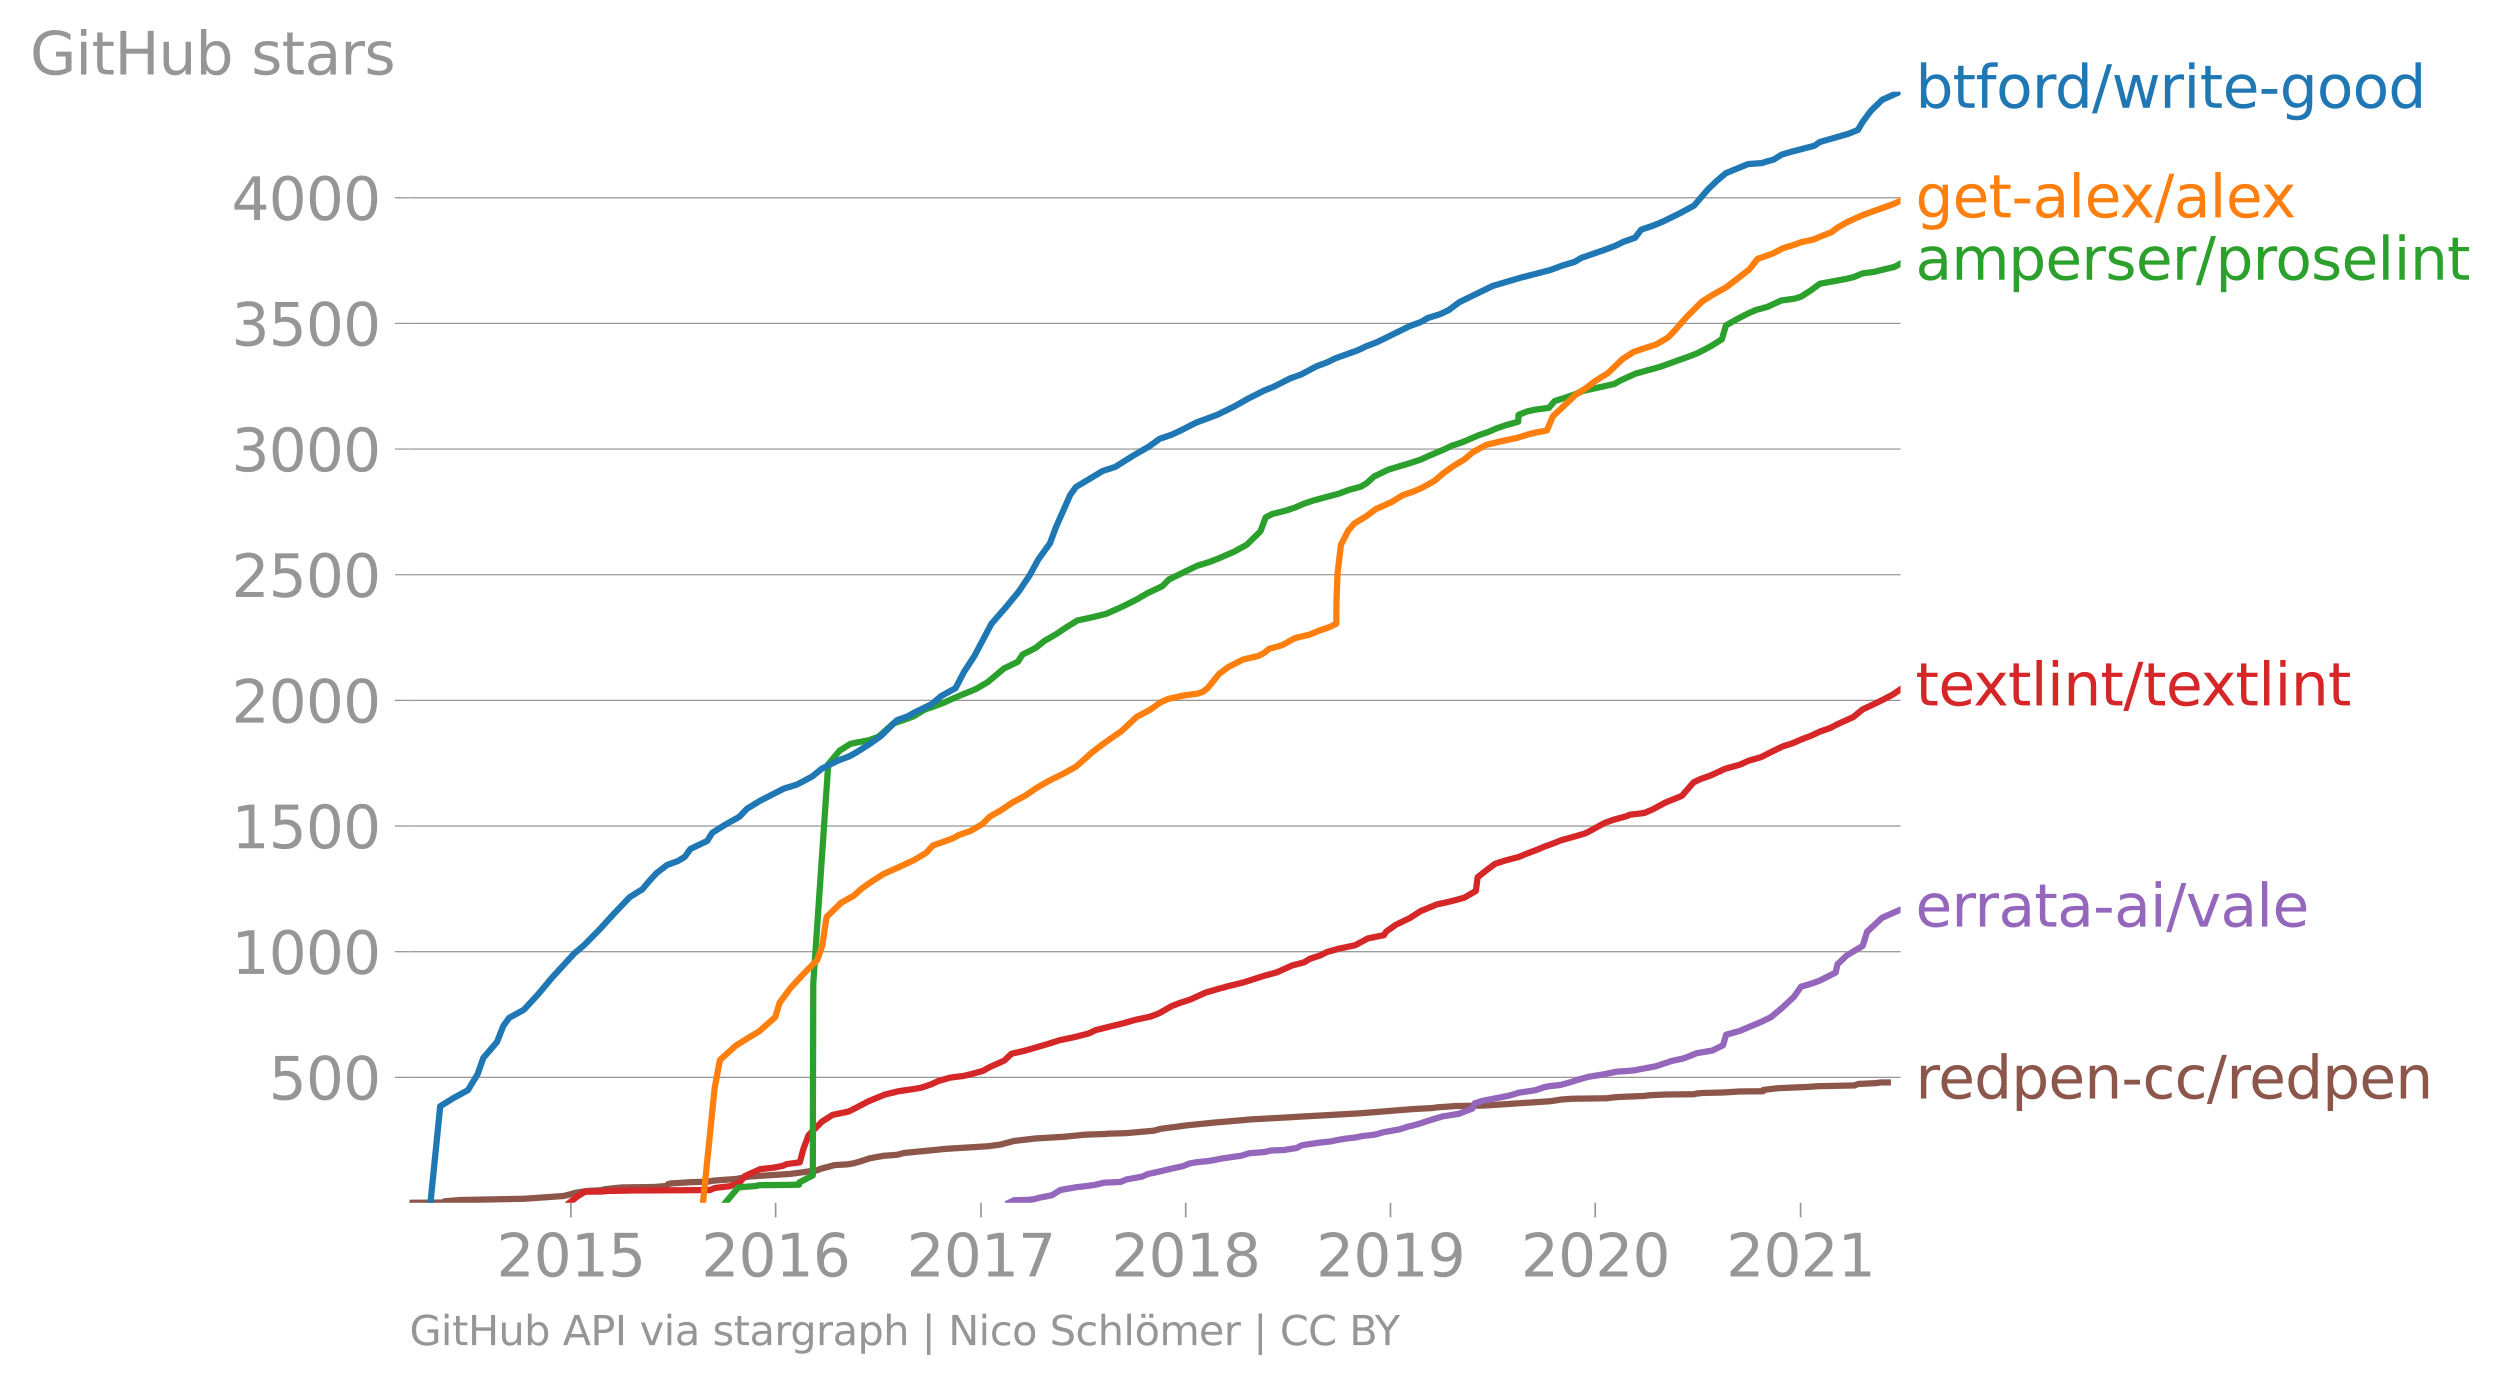 <svg height="442.212" viewBox="0 0 598.759 331.659" width="798.345" xmlns="http://www.w3.org/2000/svg" xmlns:xlink="http://www.w3.org/1999/xlink"><defs><style>*{stroke-linecap:butt;stroke-linejoin:round}</style></defs><g id="figure_1"><path d="M0 331.659h598.759V0H0z" style="fill:none" id="patch_1"/><g id="axes_1"><path d="M98.073 288.071h357.12V21.96H98.073z" style="fill:none" id="patch_2"/><path clip-path="url(#p70d67a90b7)" d="m98.073 288.071 8.178-.06.001-.12.235-.18 3.555-.302 15.47-.3 9.492-.663 2.931-.782 2.652-.422 3.413-.18.847-.241 4.035-.422 7.895-.12 2.986-.24.195-.422.693-.18 4.88-.302 4.024-.12 1.23-.24 5.644-.422 2.025-.421 1.427-.181 9.4-.602 6.328-.843 1.083-.421 3.21-.843 3.125-.18 1.353-.241 1.575-.421 2.332-.783 3.315-.602 3.29-.24 1.513-.422 10.407-1.023 9.803-.602 3.082-.421 3.16-.843 5.148-.602 7.003-.421 4.74-.482 5.232-.18.274-.06 4.31-.121 6.828-.602 1.475-.421 6.267-.843 5.832-.602 9.78-.843 25.806-1.444 12.936-1.024 4.552-.24 1.291-.181 4.166-.3 6.98-.121 15.746-1.024 2.75-.421 2.466-.18 8.53-.12.697-.121 1.852-.18 6.08-.242 1.537-.18 3.974-.18 6.573-.061.735-.18 1.367-.121 5.01-.12 3.806-.241 5.65-.06.04-.301 3.463-.422 7.023-.3 2.642-.181 8.784-.18.15-.121.732-.24 4.007-.181 1.467-.181h1.583" style="fill:none;stroke:#8c564b;stroke-linecap:square;stroke-width:1.5" id="line2d_1"/><g id="matplotlib.axis_1"><g id="xtick_1"><g id="line2d_2"><defs><path d="M0 0v3.5" id="m8f77e01f77" style="stroke:#969696;stroke-width:.4"/></defs><use style="fill:#969696;stroke:#969696;stroke-width:.4" x="136.725" xlink:href="#m8f77e01f77" y="288.071"/></g><g style="fill:#969696" transform="matrix(.14 0 0 -.14 118.91 305.71)" id="text_1"><defs><path d="M1228 531h2203V0H469v531q359 372 979 998 621 627 780 809 303 340 423 576 121 236 121 464 0 372-261 606-261 235-680 235-297 0-627-103-329-103-704-313v638q381 153 712 231 332 78 607 78 725 0 1156-363 431-362 431-968 0-288-108-546-107-257-392-607-78-91-497-524-418-433-1181-1211z" id="DejaVuSans-32" transform="scale(.016)"/><path d="M2034 4250q-487 0-733-480-245-479-245-1442 0-959 245-1439 246-480 733-480 491 0 736 480 246 480 246 1439 0 963-246 1442-245 480-736 480zm0 500q785 0 1199-621 414-620 414-1801 0-1178-414-1799Q2819-91 2034-91q-784 0-1198 620-414 621-414 1799 0 1181 414 1801 414 621 1198 621z" id="DejaVuSans-30" transform="scale(.016)"/><path d="M794 531h1031v3560L703 3866v575l1116 225h631V531h1031V0H794v531z" id="DejaVuSans-31" transform="scale(.016)"/><path d="M691 4666h2478v-532H1269V2991q137 47 274 70 138 23 276 23 781 0 1237-428 457-428 457-1159 0-753-469-1171Q2575-91 1722-91q-294 0-599 50Q819 9 494 109v635q281-153 581-228t634-75q541 0 856 284 316 284 316 772 0 487-316 771-315 285-856 285-253 0-505-56-251-56-513-175v2344z" id="DejaVuSans-35" transform="scale(.016)"/></defs><use xlink:href="#DejaVuSans-32"/><use x="63.623" xlink:href="#DejaVuSans-30"/><use x="127.246" xlink:href="#DejaVuSans-31"/><use x="190.869" xlink:href="#DejaVuSans-35"/></g></g><g id="xtick_2"><use style="fill:#969696;stroke:#969696;stroke-width:.4" x="185.767" xlink:href="#m8f77e01f77" y="288.071" id="line2d_3"/><g style="fill:#969696" transform="matrix(.14 0 0 -.14 167.952 305.71)" id="text_2"><defs><path d="M2113 2584q-425 0-674-291-248-290-248-796 0-503 248-796 249-292 674-292t673 292q248 293 248 796 0 506-248 796-248 291-673 291zm1253 1979v-575q-238 112-480 171-242 60-480 60-625 0-955-422-329-422-376-1275 184 272 462 417 279 145 613 145 703 0 1111-427 408-426 408-1160 0-719-425-1154Q2819-91 2113-91q-810 0-1238 620-428 621-428 1799 0 1106 525 1764t1409 658q238 0 480-47t505-140z" id="DejaVuSans-36" transform="scale(.016)"/></defs><use xlink:href="#DejaVuSans-32"/><use x="63.623" xlink:href="#DejaVuSans-30"/><use x="127.246" xlink:href="#DejaVuSans-31"/><use x="190.869" xlink:href="#DejaVuSans-36"/></g></g><g id="xtick_3"><use style="fill:#969696;stroke:#969696;stroke-width:.4" x="234.943" xlink:href="#m8f77e01f77" y="288.071" id="line2d_4"/><g style="fill:#969696" transform="matrix(.14 0 0 -.14 217.128 305.71)" id="text_3"><defs><path d="M525 4666h3000v-269L1831 0h-659l1594 4134H525v532z" id="DejaVuSans-37" transform="scale(.016)"/></defs><use xlink:href="#DejaVuSans-32"/><use x="63.623" xlink:href="#DejaVuSans-30"/><use x="127.246" xlink:href="#DejaVuSans-31"/><use x="190.869" xlink:href="#DejaVuSans-37"/></g></g><g id="xtick_4"><use style="fill:#969696;stroke:#969696;stroke-width:.4" x="283.984" xlink:href="#m8f77e01f77" y="288.071" id="line2d_5"/><g style="fill:#969696" transform="matrix(.14 0 0 -.14 266.17 305.71)" id="text_4"><defs><path d="M2034 2216q-450 0-708-241-257-241-257-662 0-422 257-663 258-241 708-241t709 242q260 243 260 662 0 421-258 662-257 241-711 241zm-631 268q-406 100-633 378-226 279-226 679 0 559 398 884 399 325 1092 325 697 0 1094-325t397-884q0-400-227-679-226-278-629-378 456-106 710-416 255-309 255-755 0-679-414-1042Q2806-91 2034-91q-771 0-1186 362-414 363-414 1042 0 446 256 755 257 310 713 416zm-231 997q0-362 226-565 227-203 636-203 407 0 636 203 230 203 230 565 0 363-230 566-229 203-636 203-409 0-636-203-226-203-226-566z" id="DejaVuSans-38" transform="scale(.016)"/></defs><use xlink:href="#DejaVuSans-32"/><use x="63.623" xlink:href="#DejaVuSans-30"/><use x="127.246" xlink:href="#DejaVuSans-31"/><use x="190.869" xlink:href="#DejaVuSans-38"/></g></g><g id="xtick_5"><use style="fill:#969696;stroke:#969696;stroke-width:.4" x="333.026" xlink:href="#m8f77e01f77" y="288.071" id="line2d_6"/><g style="fill:#969696" transform="matrix(.14 0 0 -.14 315.21 305.71)" id="text_5"><defs><path d="M703 97v575q238-113 481-172 244-59 479-59 625 0 954 420 330 420 377 1277-181-269-460-413-278-144-615-144-700 0-1108 423-408 424-408 1159 0 718 425 1152 425 435 1131 435 810 0 1236-621 427-620 427-1801 0-1103-524-1761Q2575-91 1691-91q-238 0-482 47Q966 3 703 97zm1256 1978q425 0 673 290 249 291 249 798 0 503-249 795-248 292-673 292t-673-292q-248-292-248-795 0-507 248-798 248-290 673-290z" id="DejaVuSans-39" transform="scale(.016)"/></defs><use xlink:href="#DejaVuSans-32"/><use x="63.623" xlink:href="#DejaVuSans-30"/><use x="127.246" xlink:href="#DejaVuSans-31"/><use x="190.869" xlink:href="#DejaVuSans-39"/></g></g><g id="xtick_6"><use style="fill:#969696;stroke:#969696;stroke-width:.4" x="382.067" xlink:href="#m8f77e01f77" y="288.071" id="line2d_7"/><g style="fill:#969696" transform="matrix(.14 0 0 -.14 364.252 305.71)" id="text_6"><use xlink:href="#DejaVuSans-32"/><use x="63.623" xlink:href="#DejaVuSans-30"/><use x="127.246" xlink:href="#DejaVuSans-32"/><use x="190.869" xlink:href="#DejaVuSans-30"/></g></g><g id="xtick_7"><use style="fill:#969696;stroke:#969696;stroke-width:.4" x="431.243" xlink:href="#m8f77e01f77" y="288.071" id="line2d_8"/><g style="fill:#969696" transform="matrix(.14 0 0 -.14 413.428 305.71)" id="text_7"><use xlink:href="#DejaVuSans-32"/><use x="63.623" xlink:href="#DejaVuSans-30"/><use x="127.246" xlink:href="#DejaVuSans-32"/><use x="190.869" xlink:href="#DejaVuSans-31"/></g></g></g><g id="matplotlib.axis_2"><g id="ytick_1"><path clip-path="url(#p70d67a90b7)" d="M98.073 258.035h357.12" style="fill:none;stroke:#969696;stroke-linecap:square;stroke-width:.3" id="line2d_9"/><g id="line2d_10"><defs><path d="M0 0h-3.5" id="m1c005b6277" style="stroke:#969696;stroke-width:.3"/></defs><use style="fill:#969696;stroke:#969696;stroke-width:.3" x="98.073" xlink:href="#m1c005b6277" y="258.035"/></g><g style="fill:#969696" transform="matrix(.14 0 0 -.14 64.35 263.354)" id="text_8"><use xlink:href="#DejaVuSans-35"/><use x="63.623" xlink:href="#DejaVuSans-30"/><use x="127.246" xlink:href="#DejaVuSans-30"/></g></g><g id="ytick_2"><path clip-path="url(#p70d67a90b7)" d="M98.073 227.939h357.12" style="fill:none;stroke:#969696;stroke-linecap:square;stroke-width:.3" id="line2d_11"/><use style="fill:#969696;stroke:#969696;stroke-width:.3" x="98.073" xlink:href="#m1c005b6277" y="227.939" id="line2d_12"/><g style="fill:#969696" transform="matrix(.14 0 0 -.14 55.443 233.258)" id="text_9"><use xlink:href="#DejaVuSans-31"/><use x="63.623" xlink:href="#DejaVuSans-30"/><use x="127.246" xlink:href="#DejaVuSans-30"/><use x="190.869" xlink:href="#DejaVuSans-30"/></g></g><g id="ytick_3"><path clip-path="url(#p70d67a90b7)" d="M98.073 197.842h357.12" style="fill:none;stroke:#969696;stroke-linecap:square;stroke-width:.3" id="line2d_13"/><use style="fill:#969696;stroke:#969696;stroke-width:.3" x="98.073" xlink:href="#m1c005b6277" y="197.842" id="line2d_14"/><g style="fill:#969696" transform="matrix(.14 0 0 -.14 55.443 203.161)" id="text_10"><use xlink:href="#DejaVuSans-31"/><use x="63.623" xlink:href="#DejaVuSans-35"/><use x="127.246" xlink:href="#DejaVuSans-30"/><use x="190.869" xlink:href="#DejaVuSans-30"/></g></g><g id="ytick_4"><path clip-path="url(#p70d67a90b7)" d="M98.073 167.746h357.12" style="fill:none;stroke:#969696;stroke-linecap:square;stroke-width:.3" id="line2d_15"/><use style="fill:#969696;stroke:#969696;stroke-width:.3" x="98.073" xlink:href="#m1c005b6277" y="167.746" id="line2d_16"/><g style="fill:#969696" transform="matrix(.14 0 0 -.14 55.443 173.065)" id="text_11"><use xlink:href="#DejaVuSans-32"/><use x="63.623" xlink:href="#DejaVuSans-30"/><use x="127.246" xlink:href="#DejaVuSans-30"/><use x="190.869" xlink:href="#DejaVuSans-30"/></g></g><g id="ytick_5"><path clip-path="url(#p70d67a90b7)" d="M98.073 137.65h357.12" style="fill:none;stroke:#969696;stroke-linecap:square;stroke-width:.3" id="line2d_17"/><use style="fill:#969696;stroke:#969696;stroke-width:.3" x="98.073" xlink:href="#m1c005b6277" y="137.65" id="line2d_18"/><g style="fill:#969696" transform="matrix(.14 0 0 -.14 55.443 142.969)" id="text_12"><use xlink:href="#DejaVuSans-32"/><use x="63.623" xlink:href="#DejaVuSans-35"/><use x="127.246" xlink:href="#DejaVuSans-30"/><use x="190.869" xlink:href="#DejaVuSans-30"/></g></g><g id="ytick_6"><path clip-path="url(#p70d67a90b7)" d="M98.073 107.553h357.12" style="fill:none;stroke:#969696;stroke-linecap:square;stroke-width:.3" id="line2d_19"/><use style="fill:#969696;stroke:#969696;stroke-width:.3" x="98.073" xlink:href="#m1c005b6277" y="107.553" id="line2d_20"/><g style="fill:#969696" transform="matrix(.14 0 0 -.14 55.443 112.872)" id="text_13"><defs><path d="M2597 2516q453-97 707-404 255-306 255-756 0-690-475-1069Q2609-91 1734-91q-293 0-604 58T488 141v609q262-153 574-231 313-78 654-78 593 0 904 234t311 681q0 413-289 645-289 233-804 233h-544v519h569q465 0 712 186t247 536q0 359-255 551-254 193-729 193-260 0-557-57-297-56-653-174v562q360 100 674 150t592 50q719 0 1137-327 419-326 419-882 0-388-222-655t-631-370z" id="DejaVuSans-33" transform="scale(.016)"/></defs><use xlink:href="#DejaVuSans-33"/><use x="63.623" xlink:href="#DejaVuSans-30"/><use x="127.246" xlink:href="#DejaVuSans-30"/><use x="190.869" xlink:href="#DejaVuSans-30"/></g></g><g id="ytick_7"><path clip-path="url(#p70d67a90b7)" d="M98.073 77.457h357.12" style="fill:none;stroke:#969696;stroke-linecap:square;stroke-width:.3" id="line2d_21"/><use style="fill:#969696;stroke:#969696;stroke-width:.3" x="98.073" xlink:href="#m1c005b6277" y="77.457" id="line2d_22"/><g style="fill:#969696" transform="matrix(.14 0 0 -.14 55.443 82.776)" id="text_14"><use xlink:href="#DejaVuSans-33"/><use x="63.623" xlink:href="#DejaVuSans-35"/><use x="127.246" xlink:href="#DejaVuSans-30"/><use x="190.869" xlink:href="#DejaVuSans-30"/></g></g><g id="ytick_8"><path clip-path="url(#p70d67a90b7)" d="M98.073 47.36h357.12" style="fill:none;stroke:#969696;stroke-linecap:square;stroke-width:.3" id="line2d_23"/><use style="fill:#969696;stroke:#969696;stroke-width:.3" x="98.073" xlink:href="#m1c005b6277" y="47.361" id="line2d_24"/><g style="fill:#969696" transform="matrix(.14 0 0 -.14 55.443 52.68)" id="text_15"><defs><path d="M2419 4116 825 1625h1594v2491zm-166 550h794V1625h666v-525h-666V0h-628v1100H313v609l1940 2957z" id="DejaVuSans-34" transform="scale(.016)"/></defs><use xlink:href="#DejaVuSans-34"/><use x="63.623" xlink:href="#DejaVuSans-30"/><use x="127.246" xlink:href="#DejaVuSans-30"/><use x="190.869" xlink:href="#DejaVuSans-30"/></g></g><g style="fill:#969696" transform="matrix(.14 0 0 -.14 7.2 17.838)" id="text_16"><defs><path d="M3809 666v1253H2778v519h1656V434q-365-259-806-392-440-133-940-133-1094 0-1712 639-617 640-617 1780 0 1144 617 1783 618 639 1712 639 456 0 867-113 411-112 758-331v-672q-350 297-744 447t-828 150q-857 0-1287-478-429-478-429-1425 0-944 429-1422 430-478 1287-478 334 0 596 58 263 58 472 180z" id="DejaVuSans-47" transform="scale(.016)"/><path d="M603 3500h575V0H603v3500zm0 1363h575v-729H603v729z" id="DejaVuSans-69" transform="scale(.016)"/><path d="M1172 4494v-994h1184v-447H1172V1153q0-428 117-550t477-122h590V0h-590q-666 0-919 248-253 249-253 905v1900H172v447h422v994h578z" id="DejaVuSans-74" transform="scale(.016)"/><path d="M628 4666h631V2753h2294v1913h631V0h-631v2222H1259V0H628v4666z" id="DejaVuSans-48" transform="scale(.016)"/><path d="M544 1381v2119h575V1403q0-497 193-746 194-248 582-248 465 0 735 297 271 297 271 810v1984h575V0h-575v538q-209-319-486-474-276-155-642-155-603 0-916 375-312 375-312 1097zm1447 2203z" id="DejaVuSans-75" transform="scale(.016)"/><path d="M3116 1747q0 634-261 995t-717 361q-457 0-718-361t-261-995q0-634 261-995t718-361q456 0 717 361t261 995zM1159 2969q182 312 458 463 277 152 661 152 638 0 1036-506 399-506 399-1331T3314 415Q2916-91 2278-91q-384 0-661 152-276 152-458 464V0H581v4863h578V2969z" id="DejaVuSans-62" transform="scale(.016)"/><path d="M2834 3397v-544q-243 125-506 187-262 63-544 63-428 0-642-131t-214-394q0-200 153-314t616-217l197-44q612-131 870-370t258-667q0-488-386-773Q2250-91 1575-91q-281 0-586 55T347 128v594q319-166 628-249 309-82 613-82 406 0 624 139 219 139 219 392 0 234-158 359-157 125-692 241l-200 47q-534 112-772 345-237 233-237 639 0 494 350 762 350 269 994 269 318 0 599-47 282-46 519-140z" id="DejaVuSans-73" transform="scale(.016)"/><path d="M2194 1759q-697 0-966-159t-269-544q0-306 202-486 202-179 548-179 479 0 768 339t289 901v128h-572zm1147 238V0h-575v531q-197-318-491-470T1556-91q-537 0-855 302-317 302-317 808 0 590 395 890 396 300 1180 300h807v57q0 397-261 614t-733 217q-300 0-585-72-284-72-546-216v532q315 122 612 182 297 61 578 61 760 0 1135-394 375-393 375-1193z" id="DejaVuSans-61" transform="scale(.016)"/><path d="M2631 2963q-97 56-211 82-114 27-251 27-488 0-749-317t-261-911V0H581v3500h578v-544q182 319 472 473 291 155 707 155 59 0 131-8 72-7 159-23l3-590z" id="DejaVuSans-72" transform="scale(.016)"/></defs><use xlink:href="#DejaVuSans-47"/><use x="77.49" xlink:href="#DejaVuSans-69"/><use x="105.273" xlink:href="#DejaVuSans-74"/><use x="144.482" xlink:href="#DejaVuSans-48"/><use x="219.678" xlink:href="#DejaVuSans-75"/><use x="283.057" xlink:href="#DejaVuSans-62"/><use x="346.533" xlink:href="#DejaVuSans-20"/><use x="378.32" xlink:href="#DejaVuSans-73"/><use x="430.42" xlink:href="#DejaVuSans-74"/><use x="469.629" xlink:href="#DejaVuSans-61"/><use x="530.908" xlink:href="#DejaVuSans-72"/><use x="572.021" xlink:href="#DejaVuSans-73"/></g></g><path clip-path="url(#p70d67a90b7)" d="m241.618 288.071 1.235-.602 3.783-.12 1.17-.18 1.065-.302 3.082-.602 1.026-.662.994-.602 3.799-.662 2.672-.3 1.982-.302 1.274-.3.756-.181 3.902-.18 1.471-.603 3.702-.662 1.286-.602 3.026-.662 2.478-.602 3.047-.662 1.465-.602 1.566-.3 3.396-.362 3.143-.602 2.025-.3 2.291-.302 1.879-.602 3.736-.3 1.514-.362 3.24-.12.928-.18 1.986-.302 1.287-.662 4.004-.602 2.831-.3 1.73-.362 1.772-.3 2.551-.302 1.361-.3 3.146-.362 2.175-.602 3.742-.662 1.882-.602 2.61-.662 3.89-1.264 2.087-.602 3.766-.602 3.275-1.264.577-1.264 1.918-.602 3.46-.662 2.975-.602 2.17-.662 4.019-.602 1.848-.662 1.448-.301 2.735-.301 2.364-.662 1.834-.602 2.371-.662 3.683-.602 3.225-.662 2.271-.12 1.92-.181 1.458-.301 3.613-.662 3.76-1.264 2.782-.602 1.782-.662 1.457-.602 3.83-.663 2.52-1.264.755-2.528 3.27-.903 2.281-.963 2.714-1.143 2.5-1.204 2.788-2.348 2.643-2.468 1.742-2.467 2.488-.723 1.957-.722 3.85-1.926.421-1.987 2.279-2.167 3.765-2.227 1.04-3.37 3.589-3.371 3.96-1.746" style="fill:none;stroke:#9467bd;stroke-linecap:square;stroke-width:1.5" id="line2d_25"/><path clip-path="url(#p70d67a90b7)" d="m136.36 288.071 1.962-1.565 1.321-.782.053-.18.472-.121 4.338-.06.25-.06.576-.06 3.69-.061 2.81-.06 12.314-.06 5.99-.06.216-.121.85-.361 3.587-.421 2.33-.843 1.346-1.625 3.615-1.626 3.286-.36 2.151-.422.886-.421 3.154-.422.87-3.25 1.232-3.25 3.194-3.251 2.58-1.625 3.792-.783 1.692-.842 3.09-1.626 3.968-1.625 3.234-.782 2.946-.422 2.505-.421 2.298-.783 1.835-.842 2.78-.783 3.269-.421 1.768-.421 2.81-.783 1.51-.843 3.618-1.625 1.696-1.625 3.384-.783 2.885-.842 2.66-.783 2.626-.842 3.724-.783 3.258-.843 1.61-.782 3.37-.843 3.195-.782 2.973-.843 3.653-.783 2.138-.842 2.818-1.625 2-.783 2.567-.843 3.589-1.625 2.626-.782 3.074-.843 3.22-.783 2.681-.842 2.423-.783 3.089-.842 3.622-1.626 2.933-.782 1.379-.843 2.412-.782 1.704-.843 2.756-.783 3.984-.842 3.026-1.625 3.835-.783.54-.843 2.287-1.625 3.383-1.625 2.5-1.625 3.94-1.626 3.482-.782 3.11-.843 2.775-1.625.413-3.25 2.033-1.626 2.175-1.625 2.429-.782 3.242-.843 1.85-.782 2.242-.843 1.856-.783 2.307-.842 1.974-.783 3.05-.843 2.67-.782 1.588-.843 2.959-1.625 2.174-.782 3.075-.843.81-.361 3.492-.422 1.977-.842 3-1.626 4.008-1.625 2.83-3.25 1.651-.783 2.408-.842 3.505-1.626 3.477-.963 2.136-.963 2.948-.842 1.645-.843 3.426-1.686 2.579-.842 2.08-.903 2.378-.903 2.009-.963 2.466-.843 1.705-.903 3.859-1.745 2.181-1.806 2.319-1.084 2.38-1.143 2.419-1.264 1.963-1.324" style="fill:none;stroke:#d62728;stroke-linecap:square;stroke-width:1.5" id="line2d_26"/><g style="fill:#1f77b4" transform="matrix(.14 0 0 -.14 458.764 25.822)" id="text_17"><defs><path d="M2375 4863v-479h-550q-309 0-430-125-120-125-120-450v-309h947v-447h-947V0H697v3053H147v447h550v244q0 584 272 851 272 268 862 268h544z" id="DejaVuSans-66" transform="scale(.016)"/><path d="M1959 3097q-462 0-731-361t-269-989q0-628 267-989 268-361 733-361 460 0 728 362 269 363 269 988 0 622-269 986-268 364-728 364zm0 487q750 0 1178-488 429-487 429-1349 0-859-429-1349Q2709-91 1959-91q-753 0-1180 489-426 490-426 1349 0 862 426 1349 427 488 1180 488z" id="DejaVuSans-6f" transform="scale(.016)"/><path d="M2906 2969v1894h575V0h-575v525q-181-312-458-464-276-152-664-152-634 0-1033 506-398 507-398 1332t398 1331q399 506 1033 506 388 0 664-152 277-151 458-463zM947 1747q0-634 261-995t717-361q456 0 718 361 263 361 263 995t-263 995q-262 361-718 361t-717-361q-261-361-261-995z" id="DejaVuSans-64" transform="scale(.016)"/><path d="M1625 4666h531L531-594H0l1625 5260z" id="DejaVuSans-2f" transform="scale(.016)"/><path d="M269 3500h575l719-2731 715 2731h678l719-2731 716 2731h575L4050 0h-678l-753 2869L1863 0h-679L269 3500z" id="DejaVuSans-77" transform="scale(.016)"/><path d="M3597 1894v-281H953q38-594 358-905t892-311q331 0 642 81t618 244V178Q3153 47 2828-22t-659-69q-838 0-1327 487-489 488-489 1320 0 859 464 1363 464 505 1252 505 706 0 1117-455 411-454 411-1235zm-575 169q-6 471-264 752-258 282-683 282-481 0-770-272t-333-766l2050 4z" id="DejaVuSans-65" transform="scale(.016)"/><path d="M313 2009h1684v-512H313v512z" id="DejaVuSans-2d" transform="scale(.016)"/><path d="M2906 1791q0 625-258 968-257 344-723 344-462 0-720-344-258-343-258-968 0-622 258-966t720-344q466 0 723 344 258 344 258 966zm575-1357q0-893-397-1329-396-436-1215-436-303 0-572 45t-522 139v559q253-137 500-202 247-66 503-66 566 0 847 295t281 892v285q-178-310-456-463T1784 0Q1141 0 747 490 353 981 353 1791q0 812 394 1302 394 491 1037 491 388 0 666-153t456-462v531h575V434z" id="DejaVuSans-67" transform="scale(.016)"/></defs><use xlink:href="#DejaVuSans-62"/><use x="63.477" xlink:href="#DejaVuSans-74"/><use x="102.686" xlink:href="#DejaVuSans-66"/><use x="137.891" xlink:href="#DejaVuSans-6f"/><use x="199.072" xlink:href="#DejaVuSans-72"/><use x="238.436" xlink:href="#DejaVuSans-64"/><use x="301.912" xlink:href="#DejaVuSans-2f"/><use x="335.604" xlink:href="#DejaVuSans-77"/><use x="417.391" xlink:href="#DejaVuSans-72"/><use x="458.504" xlink:href="#DejaVuSans-69"/><use x="486.287" xlink:href="#DejaVuSans-74"/><use x="525.496" xlink:href="#DejaVuSans-65"/><use x="587.02" xlink:href="#DejaVuSans-2d"/><use x="623.104" xlink:href="#DejaVuSans-67"/><use x="686.58" xlink:href="#DejaVuSans-6f"/><use x="747.762" xlink:href="#DejaVuSans-6f"/><use x="808.943" xlink:href="#DejaVuSans-64"/></g><g style="fill:#ff7f0e" transform="matrix(.14 0 0 -.14 458.764 52.066)" id="text_18"><defs><path d="M603 4863h575V0H603v4863z" id="DejaVuSans-6c" transform="scale(.016)"/><path d="M3513 3500 2247 1797 3578 0h-678L1881 1375 863 0H184l1360 1831L300 3500h678l928-1247 928 1247h679z" id="DejaVuSans-78" transform="scale(.016)"/></defs><use xlink:href="#DejaVuSans-67"/><use x="63.477" xlink:href="#DejaVuSans-65"/><use x="125" xlink:href="#DejaVuSans-74"/><use x="164.209" xlink:href="#DejaVuSans-2d"/><use x="200.293" xlink:href="#DejaVuSans-61"/><use x="261.572" xlink:href="#DejaVuSans-6c"/><use x="289.355" xlink:href="#DejaVuSans-65"/><use x="349.129" xlink:href="#DejaVuSans-78"/><use x="408.309" xlink:href="#DejaVuSans-2f"/><use x="442" xlink:href="#DejaVuSans-61"/><use x="503.279" xlink:href="#DejaVuSans-6c"/><use x="531.063" xlink:href="#DejaVuSans-65"/><use x="590.836" xlink:href="#DejaVuSans-78"/></g><g style="fill:#2ca02c" transform="matrix(.14 0 0 -.14 458.764 66.994)" id="text_19"><defs><path d="M3328 2828q216 388 516 572t706 184q547 0 844-383 297-382 297-1088V0h-578v2094q0 503-179 746-178 244-543 244-447 0-707-297-259-296-259-809V0h-578v2094q0 506-178 748t-550 242q-441 0-701-298-259-298-259-808V0H581v3500h578v-544q197 322 472 475t653 153q382 0 649-194 267-193 395-562z" id="DejaVuSans-6d" transform="scale(.016)"/><path d="M1159 525v-1856H581v4831h578v-531q182 312 458 463 277 152 661 152 638 0 1036-506 399-506 399-1331T3314 415Q2916-91 2278-91q-384 0-661 152-276 152-458 464zm1957 1222q0 634-261 995t-717 361q-457 0-718-361t-261-995q0-634 261-995t718-361q456 0 717 361t261 995z" id="DejaVuSans-70" transform="scale(.016)"/><path d="M3513 2113V0h-575v2094q0 497-194 743-194 247-581 247-466 0-735-297-269-296-269-809V0H581v3500h578v-544q207 316 486 472 280 156 646 156 603 0 912-373 310-373 310-1098z" id="DejaVuSans-6e" transform="scale(.016)"/></defs><use xlink:href="#DejaVuSans-61"/><use x="61.279" xlink:href="#DejaVuSans-6d"/><use x="158.691" xlink:href="#DejaVuSans-70"/><use x="222.168" xlink:href="#DejaVuSans-65"/><use x="283.691" xlink:href="#DejaVuSans-72"/><use x="324.805" xlink:href="#DejaVuSans-73"/><use x="376.904" xlink:href="#DejaVuSans-65"/><use x="438.428" xlink:href="#DejaVuSans-72"/><use x="479.541" xlink:href="#DejaVuSans-2f"/><use x="513.232" xlink:href="#DejaVuSans-70"/><use x="576.709" xlink:href="#DejaVuSans-72"/><use x="615.572" xlink:href="#DejaVuSans-6f"/><use x="676.754" xlink:href="#DejaVuSans-73"/><use x="728.854" xlink:href="#DejaVuSans-65"/><use x="790.377" xlink:href="#DejaVuSans-6c"/><use x="818.16" xlink:href="#DejaVuSans-69"/><use x="845.943" xlink:href="#DejaVuSans-6e"/><use x="909.322" xlink:href="#DejaVuSans-74"/></g><g style="fill:#d62728" transform="matrix(.14 0 0 -.14 458.764 168.96)" id="text_20"><use xlink:href="#DejaVuSans-74"/><use x="39.209" xlink:href="#DejaVuSans-65"/><use x="98.982" xlink:href="#DejaVuSans-78"/><use x="158.162" xlink:href="#DejaVuSans-74"/><use x="197.371" xlink:href="#DejaVuSans-6c"/><use x="225.154" xlink:href="#DejaVuSans-69"/><use x="252.938" xlink:href="#DejaVuSans-6e"/><use x="316.316" xlink:href="#DejaVuSans-74"/><use x="355.525" xlink:href="#DejaVuSans-2f"/><use x="389.217" xlink:href="#DejaVuSans-74"/><use x="428.426" xlink:href="#DejaVuSans-65"/><use x="488.199" xlink:href="#DejaVuSans-78"/><use x="547.379" xlink:href="#DejaVuSans-74"/><use x="586.588" xlink:href="#DejaVuSans-6c"/><use x="614.371" xlink:href="#DejaVuSans-69"/><use x="642.154" xlink:href="#DejaVuSans-6e"/><use x="705.533" xlink:href="#DejaVuSans-74"/></g><g style="fill:#9467bd" transform="matrix(.14 0 0 -.14 458.764 221.93)" id="text_21"><defs><path d="M191 3500h609L1894 563l1094 2937h609L2284 0h-781L191 3500z" id="DejaVuSans-76" transform="scale(.016)"/></defs><use xlink:href="#DejaVuSans-65"/><use x="61.523" xlink:href="#DejaVuSans-72"/><use x="100.887" xlink:href="#DejaVuSans-72"/><use x="142" xlink:href="#DejaVuSans-61"/><use x="203.279" xlink:href="#DejaVuSans-74"/><use x="242.488" xlink:href="#DejaVuSans-61"/><use x="303.768" xlink:href="#DejaVuSans-2d"/><use x="339.852" xlink:href="#DejaVuSans-61"/><use x="401.131" xlink:href="#DejaVuSans-69"/><use x="428.914" xlink:href="#DejaVuSans-2f"/><use x="462.605" xlink:href="#DejaVuSans-76"/><use x="521.785" xlink:href="#DejaVuSans-61"/><use x="583.064" xlink:href="#DejaVuSans-6c"/><use x="610.848" xlink:href="#DejaVuSans-65"/></g><g style="fill:#8c564b" transform="matrix(.14 0 0 -.14 458.764 263.102)" id="text_22"><defs><path d="M3122 3366v-538q-244 135-489 202t-495 67q-560 0-870-355-309-354-309-995t309-996q310-354 870-354 250 0 495 67t489 202V134Q2881 22 2623-34q-257-57-548-57-791 0-1257 497-465 497-465 1341 0 856 470 1346 471 491 1290 491 265 0 518-55 253-54 491-163z" id="DejaVuSans-63" transform="scale(.016)"/></defs><use xlink:href="#DejaVuSans-72"/><use x="38.863" xlink:href="#DejaVuSans-65"/><use x="100.387" xlink:href="#DejaVuSans-64"/><use x="163.863" xlink:href="#DejaVuSans-70"/><use x="227.34" xlink:href="#DejaVuSans-65"/><use x="288.863" xlink:href="#DejaVuSans-6e"/><use x="352.242" xlink:href="#DejaVuSans-2d"/><use x="388.326" xlink:href="#DejaVuSans-63"/><use x="443.307" xlink:href="#DejaVuSans-63"/><use x="498.287" xlink:href="#DejaVuSans-2f"/><use x="531.979" xlink:href="#DejaVuSans-72"/><use x="570.842" xlink:href="#DejaVuSans-65"/><use x="632.365" xlink:href="#DejaVuSans-64"/><use x="695.842" xlink:href="#DejaVuSans-70"/><use x="759.318" xlink:href="#DejaVuSans-65"/><use x="820.842" xlink:href="#DejaVuSans-6e"/></g><g style="fill:#969696" transform="matrix(.097 0 0 -.097 98.073 322.168)" id="text_23"><defs><path d="m2188 4044-857-2322h1716l-859 2322zm-357 622h716L4325 0h-656l-425 1197H1141L716 0H50l1781 4666z" id="DejaVuSans-41" transform="scale(.016)"/><path d="M1259 4147V2394h794q441 0 681 228 241 228 241 650 0 419-241 647-240 228-681 228h-794zm-631 519h1425q785 0 1186-355 402-355 402-1039 0-691-402-1044-401-353-1186-353h-794V0H628v4666z" id="DejaVuSans-50" transform="scale(.016)"/><path d="M628 4666h631V0H628v4666z" id="DejaVuSans-49" transform="scale(.016)"/><path d="M3513 2113V0h-575v2094q0 497-194 743-194 247-581 247-466 0-735-297-269-296-269-809V0H581v4863h578V2956q207 316 486 472 280 156 646 156 603 0 912-373 310-373 310-1098z" id="DejaVuSans-68" transform="scale(.016)"/><path d="M1344 4891v-6400H813v6400h531z" id="DejaVuSans-7c" transform="scale(.016)"/><path d="M628 4666h850L3547 763v3903h612V0h-850L1241 3903V0H628v4666z" id="DejaVuSans-4e" transform="scale(.016)"/><path d="M3425 4513v-616q-359 172-678 256-319 85-616 85-515 0-795-200t-280-569q0-310 186-468 186-157 705-254l381-78q706-135 1042-474t336-907q0-679-455-1029Q2797-91 1919-91q-331 0-705 75-373 75-773 222v650q384-215 753-325 369-109 725-109 540 0 834 212 294 213 294 607 0 343-211 537t-692 291l-385 75q-706 140-1022 440-315 300-315 835 0 619 436 975t1201 356q329 0 669-60 341-59 697-177z" id="DejaVuSans-53" transform="scale(.016)"/><path d="M1959 3097q-462 0-731-361t-269-989q0-628 267-989 268-361 733-361 460 0 728 362 269 363 269 988 0 622-269 986-268 364-728 364zm0 487q750 0 1178-488 429-487 429-1349 0-859-429-1349Q2709-91 1959-91q-753 0-1180 489-426 490-426 1349 0 862 426 1349 427 488 1180 488zm295 1266h634v-631h-634v631zm-1222 0h634v-631h-634v631z" id="DejaVuSans-f6" transform="scale(.016)"/><path d="M4122 4306v-665q-319 297-680 443-361 147-767 147-800 0-1225-489t-425-1414q0-922 425-1411t1225-489q406 0 767 147t680 444V359q-331-225-702-338-370-112-782-112-1060 0-1670 648-609 649-609 1771 0 1125 609 1773 610 649 1670 649 418 0 788-111 371-111 696-333z" id="DejaVuSans-43" transform="scale(.016)"/><path d="M1259 2228V519h1013q509 0 754 211 246 211 246 645 0 438-246 645-245 208-754 208H1259zm0 1919V2741h935q462 0 688 173 227 174 227 530 0 353-227 528-226 175-688 175h-935zm-631 519h1613q722 0 1112-300 391-300 391-853 0-429-200-682t-588-315q466-100 724-418 258-317 258-792 0-625-425-966Q3088 0 2303 0H628v4666z" id="DejaVuSans-42" transform="scale(.016)"/><path d="M-13 4666h679l1293-1919 1285 1919h678L2272 2222V0h-634v2222L-13 4666z" id="DejaVuSans-59" transform="scale(.016)"/></defs><use xlink:href="#DejaVuSans-47"/><use x="77.49" xlink:href="#DejaVuSans-69"/><use x="105.273" xlink:href="#DejaVuSans-74"/><use x="144.482" xlink:href="#DejaVuSans-48"/><use x="219.678" xlink:href="#DejaVuSans-75"/><use x="283.057" xlink:href="#DejaVuSans-62"/><use x="346.533" xlink:href="#DejaVuSans-20"/><use x="378.32" xlink:href="#DejaVuSans-41"/><use x="446.729" xlink:href="#DejaVuSans-50"/><use x="507.031" xlink:href="#DejaVuSans-49"/><use x="536.523" xlink:href="#DejaVuSans-20"/><use x="568.311" xlink:href="#DejaVuSans-76"/><use x="627.49" xlink:href="#DejaVuSans-69"/><use x="655.273" xlink:href="#DejaVuSans-61"/><use x="716.553" xlink:href="#DejaVuSans-20"/><use x="748.34" xlink:href="#DejaVuSans-73"/><use x="800.439" xlink:href="#DejaVuSans-74"/><use x="839.648" xlink:href="#DejaVuSans-61"/><use x="900.928" xlink:href="#DejaVuSans-72"/><use x="940.291" xlink:href="#DejaVuSans-67"/><use x="1003.768" xlink:href="#DejaVuSans-72"/><use x="1044.881" xlink:href="#DejaVuSans-61"/><use x="1106.16" xlink:href="#DejaVuSans-70"/><use x="1169.637" xlink:href="#DejaVuSans-68"/><use x="1233.016" xlink:href="#DejaVuSans-20"/><use x="1264.803" xlink:href="#DejaVuSans-7c"/><use x="1298.494" xlink:href="#DejaVuSans-20"/><use x="1330.281" xlink:href="#DejaVuSans-4e"/><use x="1405.086" xlink:href="#DejaVuSans-69"/><use x="1432.869" xlink:href="#DejaVuSans-63"/><use x="1487.85" xlink:href="#DejaVuSans-6f"/><use x="1549.031" xlink:href="#DejaVuSans-20"/><use x="1580.818" xlink:href="#DejaVuSans-53"/><use x="1644.295" xlink:href="#DejaVuSans-63"/><use x="1699.275" xlink:href="#DejaVuSans-68"/><use x="1762.654" xlink:href="#DejaVuSans-6c"/><use x="1790.438" xlink:href="#DejaVuSans-f6"/><use x="1851.619" xlink:href="#DejaVuSans-6d"/><use x="1949.031" xlink:href="#DejaVuSans-65"/><use x="2010.555" xlink:href="#DejaVuSans-72"/><use x="2051.668" xlink:href="#DejaVuSans-20"/><use x="2083.455" xlink:href="#DejaVuSans-7c"/><use x="2117.146" xlink:href="#DejaVuSans-20"/><use x="2148.934" xlink:href="#DejaVuSans-43"/><use x="2218.758" xlink:href="#DejaVuSans-43"/><use x="2288.582" xlink:href="#DejaVuSans-20"/><use x="2320.369" xlink:href="#DejaVuSans-42"/><use x="2383.473" xlink:href="#DejaVuSans-59"/></g><path clip-path="url(#p70d67a90b7)" d="m173.717 288.071 2.745-3.25.259-.361 1.202-.18 3.36-.242.365-.18 6.413-.06 3.305-.06.012-.121.052-.421 3.242-1.686.013-6.56.021-13.123.076-26.244 3.588-52.548 2.717-3.25 2.574-1.626 1.996-.421 2.354-.421 2.352-.843 3.678-3.25 2.388-.783 2.295-.843 2.811-1.685 2.29-.783 2.218-.842 3.674-1.625 3.987-1.626 2.886-1.685 3.859-3.25 3.367-1.626 1.053-1.685 3.183-1.625 2.025-1.625 2.81-1.626 2.52-1.685 2.625-1.625 3.62-.783 3.359-.842 3.665-1.626 3.396-1.685 2.784-1.625 3.49-1.625 1.594-1.626 3.453-1.685 3.38-1.625 2.747-.843 2.21-.843 3.755-1.625 3.087-1.685 3.324-3.25 1.223-3.311 1.481-.783 3.296-.842 2.368-.783 1.9-.843 2.324-.782 3.085-.843 3.162-.843 2.206-.842 2.93-.783 1.442-.842 1.792-1.626 3.39-1.625 2.775-.843 2.806-.842 2.314-.783 1.826-.843 3.847-1.625 1.567-.782 2.574-.843 3.919-1.685 2.306-.783 1.942-.843 2.27-.782 2.984-.843.068-1.625 2.088-.843 1.98-.421 3.203-.421 1.379-1.626 2.427-.782 2.48-.843 1.786-.782 3.793-.843 3.813-.843 1.458-.842 3.6-1.626 2.796-.782 3.074-.843 2.18-.782 2.307-.843 2.4-.843 2.156-.842 3.118-1.626 2.677-1.685.957-3.31 2.648-1.505 2.933-1.505 1.724-.722 2.648-.723 3.264-1.505 3.41-.481 1.448-.482 2.306-1.505 2.138-1.565 3.988-.722 2.24-.421 1.825-.422 2.163-.902 2.79-.362 1.607-.42 3.262-.783 1.434-.783" style="fill:none;stroke:#2ca02c;stroke-linecap:square;stroke-width:1.5" id="line2d_27"/><path clip-path="url(#p70d67a90b7)" d="m168.366 288.071 2.783-27.387 1.271-6.802 3.785-3.431 2.686-1.686 2.909-1.745 3.883-3.431 1.04-3.431 2.52-3.431 3.148-3.431 3.334-3.37 1.21-3.432 1.023-6.862 3.51-3.43 3.017-1.686 1.946-1.746 2.422-1.685 2.696-1.746 3.768-1.685 3.75-1.746 2.787-1.685 1.58-1.746 2.418-.842 2.333-.843 1.56-.843 2.603-.903 2.93-1.685 1.73-1.746 2.91-1.685 2.588-1.746 3.143-1.685 2.532-1.746 2.917-1.685 3.518-1.746 3.048-1.685 1.99-1.746 1.87-1.685 2.283-1.746 2.357-1.685 2.45-1.685 3.658-3.431 3.199-1.686 2.452-1.745 1.865-.843 3.835-.843 3.186-.421 1.25-.422 1.182-.902 2.76-3.431 2.3-1.686 3.48-1.745 3.627-.843 1.544-.843.954-.842 3.21-.903 3.03-1.686 3.515-.842 2.156-.903 2.492-.843 1.745-.843.008-1.745.027-3.431.25-6.862.819-6.862 1.767-3.431 1.444-1.686 2.859-1.745 2.253-1.686 3.793-1.685 2.715-1.685 2.513-.843 2.054-.903 3.042-1.685 2.013-1.746 2.343-1.685 2.863-1.746 1.96-1.685 3.192-1.746 3.479-.843 3.945-.842 2.73-.843 1.675-.421 2.685-.482 1.45-3.431 3.658-3.43 1.734-1.686 2.727-1.746 2.185-1.685 2.83-1.746 3.577-3.43 2.637-1.686 2.517-.843 2.813-.903 2.884-1.685 1.672-1.746 3.015-3.43 3.455-3.432 2.655-1.685 3.15-1.746 2.744-2.107 2.774-2.167 1.994-2.528 3.587-1.264 2.436-1.264 2.359-.722 2.201-.783 2.843-.601 1.467-.663 2.807-1.083 1.398-1.083 2.554-1.445 3.358-1.505 2.26-.843 2.383-.842 2.354-.843 1.986-.843" style="fill:none;stroke:#ff7f0e;stroke-linecap:square;stroke-width:1.5" id="line2d_28"/><path clip-path="url(#p70d67a90b7)" d="m103.098 288.071 2.331-23.114 3.088-1.926 3.546-1.926 2.33-3.852 1.35-3.853 3.292-3.852 1.517-3.852 1.4-1.927 3.515-1.926 3.54-3.852 3.216-3.852 5.306-5.779 2.287-1.926 3.807-3.852 3.508-3.853 3.672-3.852 3.071-1.926 1.603-1.926 1.78-1.927 2.493-1.926 2.605-.963 1.623-.963 1.383-1.926 4.027-1.926 1.188-1.926 3.068-1.927 3.438-1.926 1.838-1.926 3.152-1.926 5.663-2.89 3.13-.962 3.637-1.927 2.38-1.926 3.89-1.926 2.58-.963 1.745-.963 3.04-1.926 2.75-1.926 3.915-3.853 2.648-.963 1.694-.963 3.978-1.926 2.278-1.926 3.464-1.926 2.008-3.853 2.506-3.852 4.08-7.705 3.364-3.852 3.165-3.852 2.592-3.853 2.106-3.852 2.783-3.852 1.424-3.853 3.405-7.704 1.375-1.927 6.431-3.852 2.98-.963 4.625-2.89 3.36-1.925 2.691-1.927 2.84-.963 2.079-.963 3.759-1.926 5.173-1.926 3.925-1.926 3.425-1.926 3.833-1.927 2.386-.963 3.782-1.926 2.7-.963 3.6-1.926 2.596-.963 1.953-.963 5.365-1.926 2.05-.964 2.513-.963 7.846-3.852 2.644-.963 1.676-.963 3.034-.963 2.022-.963 2.6-1.926 7.915-3.853 6.529-1.926 7.408-1.926 2.549-.963 3.19-.963 1.622-.963 5.553-1.927 2.562-.963 1.976-.963 2.735-.963 1.466-1.926 2.826-.963 2.355-.963 3.93-1.926 3.563-1.926 3.3-3.853 1.99-1.926 2.332-1.986 5.304-2.167 3.339-.241.849-.301 1.976-.542 1.8-1.143 2.16-.662 5.776-1.505 1.314-.903 6.727-1.926 2.383-.963 1.133-1.927 1.96-2.648 2.725-2.649 4.307-1.926h0" style="fill:none;stroke:#1f77b4;stroke-linecap:square;stroke-width:1.5" id="line2d_29"/></g></g><defs><clipPath id="p70d67a90b7"><path d="M98.073 21.959h357.12v266.112H98.073z"/></clipPath></defs></svg>